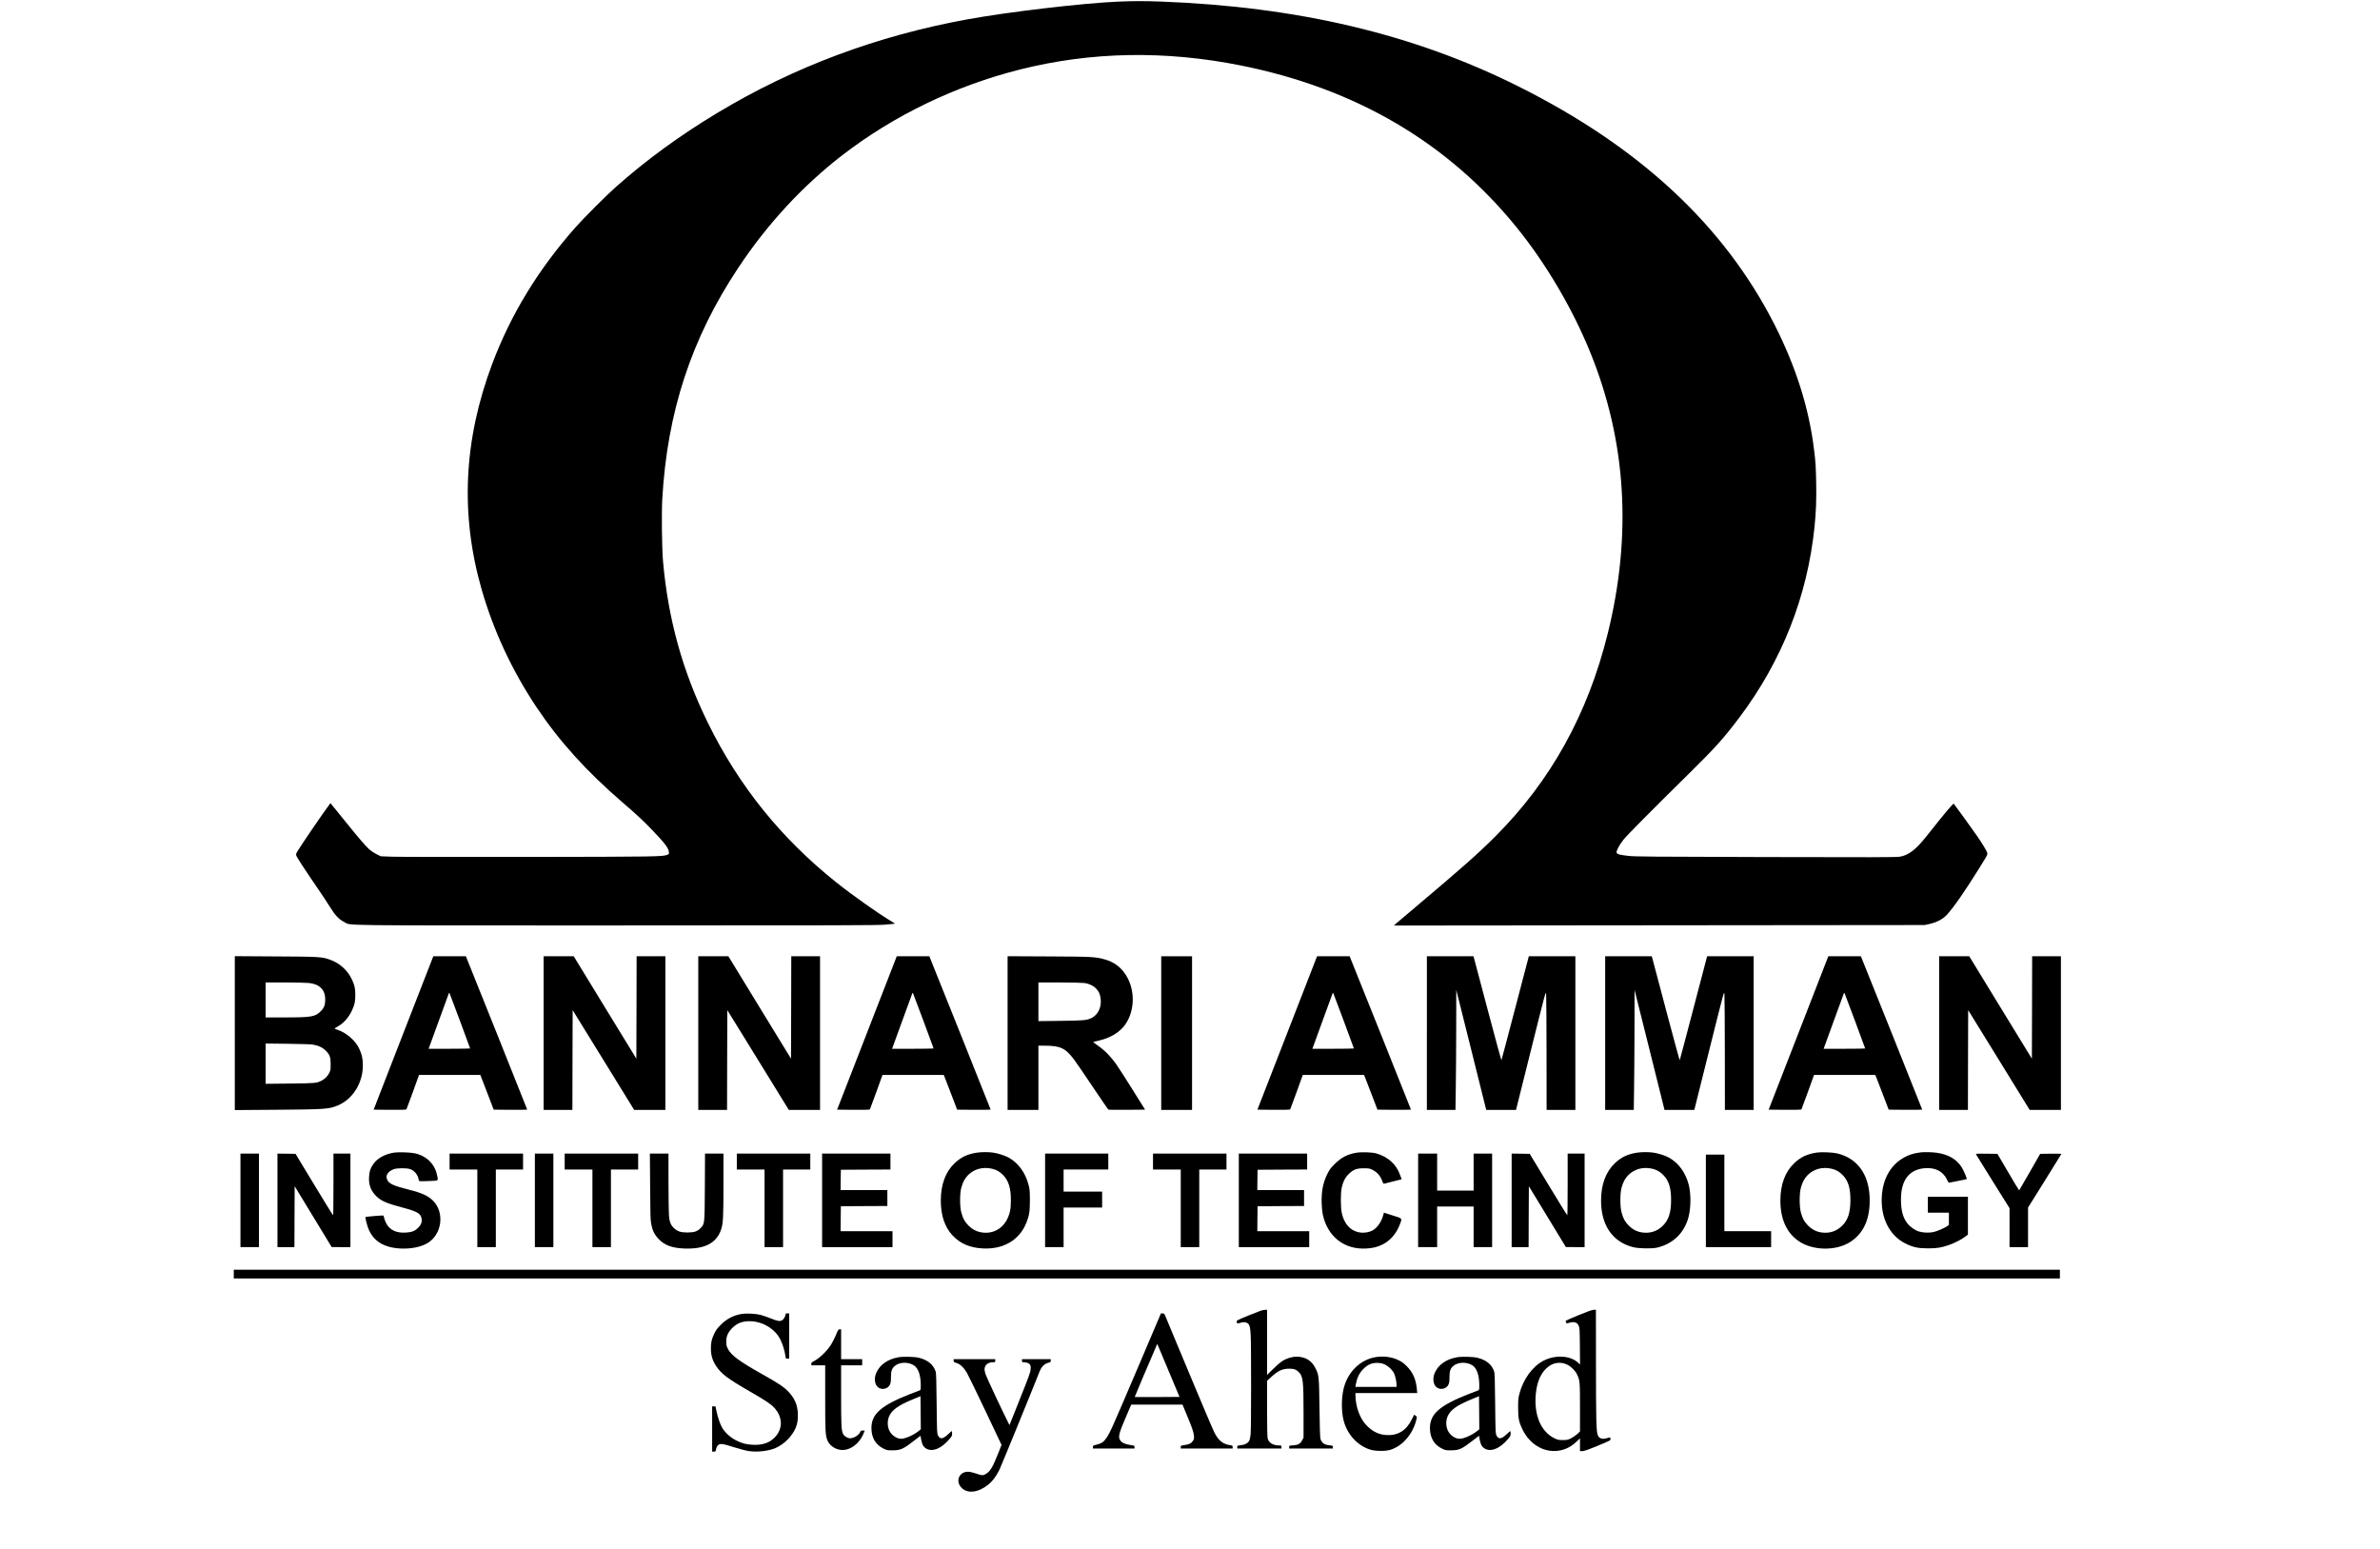 <?xml version="1.0" standalone="no"?>
<!DOCTYPE svg PUBLIC "-//W3C//DTD SVG 20010904//EN"
 "http://www.w3.org/TR/2001/REC-SVG-20010904/DTD/svg10.dtd">
<svg version="1.0" xmlns="http://www.w3.org/2000/svg"
 width="4632pt" height="3014pt" viewBox="0 0 4632 3014"
 preserveAspectRatio="xMidYMid meet">

<g transform="translate(0,3014) scale(0.1,-0.1)"
fill="#000000" stroke="none">
<path d="M21770 30109 c-696 -30 -2149 -201 -2939 -345 -1763 -321 -3381 -926
-4866 -1819 -734 -441 -1390 -920 -1985 -1449 -184 -163 -629 -609 -785 -786
-722 -818 -1252 -1688 -1613 -2645 -560 -1487 -628 -2936 -207 -4400 230 -801
592 -1576 1063 -2282 446 -668 974 -1252 1677 -1858 293 -252 397 -350 601
-562 226 -237 293 -326 301 -398 5 -44 5 -45 -30 -60 -87 -36 -191 -38 -2692
-42 -1347 -2 -2548 0 -2667 5 l-217 8 -83 41 c-46 23 -109 65 -140 92 -72 65
-240 261 -448 521 -91 113 -197 244 -237 292 l-72 88 -24 -33 c-127 -170 -524
-752 -612 -895 -34 -56 -37 -66 -28 -95 10 -32 204 -328 436 -665 69 -100 165
-246 214 -325 107 -173 179 -249 284 -301 146 -72 -326 -66 5274 -66 4370 0
5086 2 5249 15 104 8 191 16 193 18 2 3 -29 24 -68 47 -256 152 -762 510
-1074 759 -1078 861 -1899 1882 -2499 3106 -491 1001 -771 2009 -872 3140 -21
242 -30 937 -15 1205 95 1698 565 3131 1477 4505 567 855 1253 1597 2029 2196
1005 775 2203 1352 3463 1668 1384 347 2820 372 4297 76 2239 -450 4031 -1504
5370 -3160 569 -704 1085 -1581 1430 -2435 697 -1720 809 -3546 335 -5460
-388 -1567 -1108 -2866 -2185 -3945 -335 -335 -629 -596 -1569 -1389 -182
-153 -348 -294 -370 -313 l-38 -35 5163 5 5164 5 95 20 c143 32 262 94 340
179 135 148 335 435 612 878 187 301 181 290 174 328 -6 32 -97 182 -204 337
-76 110 -429 599 -447 618 -12 13 -157 -160 -536 -638 -206 -259 -344 -364
-519 -393 -60 -10 -592 -12 -2610 -6 -2240 6 -2551 8 -2669 23 -251 30 -259
37 -196 162 19 38 64 107 102 154 67 85 529 551 1269 1280 514 506 688 700
987 1098 830 1105 1323 2357 1462 3712 29 291 38 511 32 845 -6 323 -11 412
-43 665 -99 806 -355 1610 -769 2425 -982 1928 -2622 3454 -4984 4634 -2030
1016 -4290 1551 -6966 1651 -302 11 -540 11 -815 -1z"/>
<path d="M4570 10035 l0 -1498 818 6 c942 7 1013 12 1186 84 291 121 487 434
488 778 0 134 -19 219 -75 335 -75 155 -254 308 -422 360 -61 19 -62 26 -9 54
123 63 227 177 294 321 51 110 65 171 65 300 0 126 -13 189 -62 295 -82 181
-235 322 -423 391 -163 59 -208 62 -1072 66 l-788 5 0 -1497z m1445 975 c206
-23 315 -134 315 -319 0 -107 -22 -165 -88 -231 -108 -108 -178 -120 -704
-120 l-368 0 0 340 0 340 378 0 c207 0 418 -5 467 -10z m96 -1203 c100 -19
179 -60 235 -119 74 -79 89 -123 89 -258 0 -106 -2 -120 -28 -172 -31 -62 -84
-116 -149 -149 -94 -49 -124 -51 -620 -56 l-468 -5 0 392 0 392 433 -5 c320
-4 452 -9 508 -20z"/>
<path d="M7852 10038 l-580 -1493 316 -3 c208 -1 318 1 322 8 4 6 60 159 126
340 l119 330 597 0 596 0 46 -117 c25 -65 83 -217 130 -338 l84 -220 326 -3
c179 -1 326 1 326 5 0 4 -268 677 -596 1495 l-597 1488 -317 0 -317 0 -581
-1492z m1102 230 c108 -289 196 -529 196 -532 0 -3 -182 -6 -404 -6 l-404 0
194 533 c107 292 197 539 200 547 5 13 6 13 14 0 4 -8 96 -252 204 -542z"/>
<path d="M10580 10035 l0 -1495 280 0 280 0 2 971 3 971 599 -971 598 -971
304 0 304 0 0 1495 0 1495 -280 0 -280 0 -2 -997 -3 -996 -610 996 -609 997
-293 0 -293 0 0 -1495z"/>
<path d="M13590 10035 l0 -1495 280 0 280 0 2 971 3 971 599 -971 598 -971
304 0 304 0 0 1495 0 1495 -280 0 -280 0 -2 -997 -3 -996 -610 996 -609 997
-293 0 -293 0 0 -1495z"/>
<path d="M16873 10038 l-581 -1493 316 -3 c208 -1 318 1 322 8 4 6 60 159 126
340 l119 330 597 0 596 0 46 -117 c25 -65 83 -217 130 -338 l84 -220 326 -3
c179 -1 326 1 326 5 0 4 -268 677 -596 1495 l-597 1488 -317 0 -317 0 -580
-1492z m1101 230 c108 -289 196 -529 196 -532 0 -3 -182 -6 -404 -6 l-404 0
194 533 c107 292 197 539 200 547 5 13 6 13 14 0 4 -8 96 -252 204 -542z"/>
<path d="M19610 10036 l0 -1496 300 0 300 0 0 625 0 625 119 0 c308 0 409 -48
577 -274 42 -56 207 -296 366 -534 160 -239 295 -436 302 -438 6 -2 169 -3
362 -2 l350 3 -243 388 c-133 214 -279 441 -325 505 -105 147 -225 268 -352
354 -56 38 -93 69 -85 72 8 2 63 15 124 30 192 45 364 145 466 270 200 245
232 638 78 937 -100 192 -247 313 -451 369 -182 50 -239 53 -1090 57 l-798 4
0 -1495z m1494 974 c96 -14 176 -53 230 -110 53 -57 73 -101 86 -187 24 -172
-49 -326 -185 -389 -87 -40 -159 -46 -602 -51 l-423 -5 0 376 0 376 413 0
c226 0 443 -5 481 -10z"/>
<path d="M22600 10035 l0 -1495 300 0 300 0 0 1495 0 1495 -300 0 -300 0 0
-1495z"/>
<path d="M25053 10038 l-581 -1493 316 -3 c208 -1 318 1 322 8 4 6 60 159 126
340 l119 330 597 0 596 0 46 -117 c25 -65 83 -217 130 -338 l84 -220 326 -3
c179 -1 326 1 326 5 0 4 -268 677 -596 1495 l-597 1488 -317 0 -317 0 -580
-1492z m1101 230 c108 -289 196 -529 196 -532 0 -3 -182 -6 -404 -6 l-404 0
194 533 c107 292 197 539 200 547 5 13 6 13 14 0 4 -8 96 -252 204 -542z"/>
<path d="M27770 10035 l0 -1495 278 0 279 0 6 437 c4 240 7 765 8 1167 l1 731
292 -1167 291 -1168 290 0 290 0 290 1161 c288 1152 290 1161 296 1093 4 -38
7 -561 8 -1161 l1 -1093 280 0 280 0 0 1495 0 1495 -453 0 -453 0 -264 -1007
c-145 -555 -266 -1011 -269 -1015 -3 -4 -116 408 -250 915 -134 507 -256 964
-269 1015 l-25 92 -453 0 -454 0 0 -1495z"/>
<path d="M31240 10035 l0 -1495 278 0 279 0 6 437 c4 240 7 765 8 1167 l1 731
292 -1167 291 -1168 290 0 290 0 290 1161 c288 1152 290 1161 296 1093 4 -38
7 -561 8 -1161 l1 -1093 280 0 280 0 0 1495 0 1495 -453 0 -453 0 -264 -1007
c-145 -555 -266 -1011 -269 -1015 -3 -4 -116 408 -250 915 -134 507 -256 964
-269 1015 l-25 92 -453 0 -454 0 0 -1495z"/>
<path d="M35003 10038 l-581 -1493 316 -3 c208 -1 318 1 322 8 4 6 60 159 126
340 l119 330 597 0 596 0 46 -117 c25 -65 83 -217 130 -338 l84 -220 326 -3
c179 -1 326 1 326 5 0 4 -268 677 -596 1495 l-597 1488 -317 0 -317 0 -580
-1492z m1101 230 c108 -289 196 -529 196 -532 0 -3 -182 -6 -404 -6 l-404 0
194 533 c107 292 197 539 200 547 5 13 6 13 14 0 4 -8 96 -252 204 -542z"/>
<path d="M37740 10035 l0 -1495 280 0 280 0 2 971 3 971 599 -971 598 -971
304 0 304 0 0 1495 0 1495 -280 0 -280 0 -2 -997 -3 -996 -610 996 -609 997
-293 0 -293 0 0 -1495z"/>
<path d="M7675 7710 c-172 -26 -316 -102 -397 -207 -65 -86 -90 -157 -96 -271
-8 -159 40 -277 155 -384 90 -83 203 -131 493 -207 290 -77 360 -117 375 -217
11 -67 -10 -123 -69 -180 -63 -61 -118 -83 -233 -91 -191 -14 -326 52 -392
191 -16 33 -33 78 -36 99 -4 20 -11 39 -15 42 -8 5 -341 -23 -347 -29 -9 -8
31 -168 59 -234 100 -240 302 -363 624 -379 203 -10 393 28 523 104 284 169
339 598 107 828 -96 95 -217 150 -480 216 -293 74 -382 116 -411 193 -15 39
-16 53 -6 86 14 48 67 93 136 117 62 22 238 24 307 4 85 -24 156 -104 173
-194 4 -21 11 -40 16 -43 5 -3 88 -2 184 2 201 8 186 -4 160 119 -45 214 -206
371 -430 420 -85 19 -318 27 -400 15z"/>
<path d="M19018 7709 c-185 -27 -311 -86 -437 -204 -178 -168 -271 -416 -271
-730 0 -286 76 -513 227 -676 151 -162 340 -243 598 -255 399 -19 709 166 843
506 54 137 67 223 66 440 -1 177 -3 204 -27 295 -63 236 -194 417 -382 525
-69 40 -214 86 -308 99 -89 13 -225 12 -309 0z m291 -314 c88 -21 151 -58 217
-126 104 -109 148 -254 148 -484 0 -98 -5 -164 -18 -220 -67 -298 -302 -462
-578 -404 -89 19 -158 58 -229 128 -74 74 -108 137 -140 256 -31 114 -31 364
-1 477 30 112 69 185 132 249 119 120 291 166 469 124z"/>
<path d="M26389 7705 c-176 -33 -285 -91 -415 -220 -79 -79 -98 -104 -143
-195 -85 -173 -117 -347 -108 -580 3 -74 12 -166 21 -205 94 -434 421 -688
850 -662 130 8 212 28 311 77 147 71 269 210 335 381 52 136 62 123 -135 185
-93 29 -171 54 -171 54 -1 0 -7 -21 -13 -46 -30 -120 -107 -236 -192 -290 -82
-51 -204 -67 -307 -40 -158 42 -265 172 -308 371 -24 109 -24 390 -1 493 27
120 71 204 143 271 88 83 148 105 284 105 93 1 111 -2 161 -25 100 -47 168
-124 205 -233 12 -35 20 -45 33 -42 9 3 72 19 141 36 69 17 142 35 162 41 l38
10 -30 79 c-41 113 -90 189 -171 263 -77 73 -193 135 -299 162 -91 23 -295 28
-391 10z"/>
<path d="M31868 7709 c-185 -27 -311 -86 -437 -204 -178 -168 -271 -416 -271
-730 0 -482 225 -807 628 -907 105 -26 358 -31 457 -9 314 70 540 290 619 602
46 186 47 447 2 624 -60 233 -193 417 -381 525 -69 40 -214 86 -308 99 -89 13
-225 12 -309 0z m291 -314 c88 -21 151 -58 217 -126 106 -112 149 -255 147
-494 -1 -233 -48 -376 -158 -486 -92 -92 -203 -139 -327 -139 -137 0 -243 44
-339 139 -74 74 -108 137 -140 256 -31 114 -31 364 -1 477 30 112 69 185 132
249 119 120 291 166 469 124z"/>
<path d="M35358 7710 c-190 -30 -312 -87 -437 -205 -178 -168 -271 -416 -271
-730 0 -352 118 -619 346 -781 273 -195 733 -205 1015 -23 266 172 392 462
376 869 -17 457 -246 764 -638 855 -86 20 -307 28 -391 15z m291 -315 c88 -21
151 -58 217 -126 106 -112 149 -255 147 -494 -1 -233 -48 -376 -158 -486 -92
-92 -203 -139 -327 -139 -137 0 -243 44 -339 139 -74 74 -108 137 -140 256
-31 114 -31 364 -1 477 30 112 69 185 132 249 119 120 291 166 469 124z"/>
<path d="M37375 7713 c-141 -17 -258 -58 -366 -128 -231 -149 -367 -407 -385
-731 -24 -414 150 -760 459 -913 149 -74 245 -95 437 -95 167 -1 259 13 400
61 107 36 245 105 318 160 l62 46 0 369 0 368 -390 0 -390 0 0 -155 0 -155
205 0 205 0 0 -119 0 -120 -29 -20 c-56 -40 -195 -100 -268 -117 -88 -19 -207
-15 -290 11 -76 23 -171 91 -225 162 -84 111 -120 247 -121 453 -2 386 161
597 478 617 197 12 343 -66 417 -222 25 -55 33 -64 51 -60 12 3 91 19 176 35
84 16 155 31 157 33 10 10 -60 175 -100 236 -103 155 -255 243 -476 276 -87
14 -250 18 -325 8z"/>
<path d="M4680 6780 l0 -910 180 0 180 0 0 910 0 910 -180 0 -180 0 0 -910z"/>
<path d="M5400 6780 l0 -910 165 0 165 0 2 593 3 592 360 -592 360 -592 183
-1 182 0 0 910 0 910 -165 0 -165 0 0 -600 c0 -330 -3 -600 -7 -600 -5 0 -171
269 -370 598 l-361 597 -176 3 -176 2 0 -910z"/>
<path d="M8750 7535 l0 -155 270 0 270 0 0 -755 0 -755 180 0 180 0 0 755 0
755 265 0 265 0 0 155 0 155 -715 0 -715 0 0 -155z"/>
<path d="M10410 6780 l0 -910 180 0 180 0 0 910 0 910 -180 0 -180 0 0 -910z"/>
<path d="M10990 7535 l0 -155 270 0 270 0 0 -755 0 -755 180 0 180 0 0 755 0
755 265 0 265 0 0 155 0 155 -715 0 -715 0 0 -155z"/>
<path d="M12653 7053 c3 -544 6 -652 21 -732 22 -124 62 -206 142 -291 117
-123 256 -176 494 -187 400 -17 635 102 724 369 40 118 46 238 46 879 l0 599
-179 0 -180 0 -3 -647 c-5 -730 -3 -716 -79 -798 -63 -68 -123 -89 -254 -90
-135 0 -194 18 -263 80 -67 60 -92 122 -103 250 -4 55 -8 349 -9 653 l0 552
-181 0 -181 0 5 -637z"/>
<path d="M14340 7535 l0 -155 270 0 270 0 0 -755 0 -755 180 0 180 0 0 755 0
755 265 0 265 0 0 155 0 155 -715 0 -715 0 0 -155z"/>
<path d="M16000 6780 l0 -910 685 0 685 0 0 155 0 155 -505 0 -505 0 2 243 3
242 453 3 452 2 0 155 0 155 -455 0 -455 0 2 198 3 197 483 3 482 2 0 155 0
155 -665 0 -665 0 0 -910z"/>
<path d="M20340 6780 l0 -910 180 0 180 0 0 385 0 385 375 0 375 0 0 155 0
155 -375 0 -375 0 0 215 0 215 435 0 435 0 0 155 0 155 -615 0 -615 0 0 -910z"/>
<path d="M22440 7535 l0 -155 270 0 270 0 0 -755 0 -755 180 0 180 0 0 755 0
755 265 0 265 0 0 155 0 155 -715 0 -715 0 0 -155z"/>
<path d="M24110 6780 l0 -910 685 0 685 0 0 155 0 155 -505 0 -505 0 2 243 3
242 453 3 452 2 0 155 0 155 -455 0 -455 0 2 198 3 197 483 3 482 2 0 155 0
155 -665 0 -665 0 0 -910z"/>
<path d="M27600 6780 l0 -910 185 0 185 0 0 395 0 395 355 0 355 0 0 -395 0
-395 180 0 180 0 0 910 0 910 -180 0 -180 0 0 -360 0 -360 -355 0 -355 0 0
360 0 360 -185 0 -185 0 0 -910z"/>
<path d="M29420 6780 l0 -910 165 0 165 0 2 592 3 593 360 -592 360 -592 183
-1 182 0 0 910 0 910 -165 0 -165 0 0 -600 c0 -330 -3 -600 -7 -600 -5 0 -171
269 -370 598 l-361 597 -176 3 -176 2 0 -910z"/>
<path d="M38459 7673 c5 -10 154 -249 330 -532 l321 -513 0 -379 0 -379 180 0
180 0 0 385 0 385 325 520 c179 286 325 522 325 525 0 3 -93 4 -207 3 l-207
-3 -202 -354 c-112 -194 -205 -355 -207 -357 -2 -2 -98 157 -213 353 l-210
358 -212 3 c-201 2 -212 1 -203 -15z"/>
<path d="M33200 6770 l0 -900 635 0 635 0 0 155 0 155 -455 0 -455 0 0 745 0
745 -180 0 -180 0 0 -900z"/>
<path d="M4550 5345 l0 -85 17770 0 17770 0 0 85 0 85 -17770 0 -17770 0 0
-85z"/>
<path d="M24315 4546 c-234 -96 -250 -104 -247 -127 4 -36 13 -40 66 -24 63
19 99 19 137 -1 47 -24 61 -70 70 -234 11 -199 11 -1813 -1 -1928 -5 -55 -16
-108 -27 -130 -24 -47 -87 -80 -171 -88 -60 -7 -62 -8 -62 -35 l0 -29 430 0
430 0 0 30 c0 28 -2 30 -40 30 -125 0 -210 52 -229 141 -7 32 -11 242 -11 584
l0 533 71 66 c138 128 226 170 359 170 94 1 141 -17 192 -71 78 -82 88 -173
88 -791 l0 -480 -28 -52 c-35 -68 -78 -91 -178 -98 -74 -5 -74 -5 -74 -33 l0
-29 425 0 425 0 0 29 c0 27 -2 28 -65 34 -101 10 -151 45 -176 126 -8 24 -14
220 -19 596 -8 623 -10 639 -76 774 -62 125 -151 196 -282 221 -121 24 -260
-8 -380 -87 -31 -21 -108 -88 -169 -149 l-113 -111 0 633 0 634 -47 -1 c-37 0
-107 -25 -298 -103z"/>
<path d="M30730 4549 c-135 -56 -249 -105 -254 -110 -6 -5 -5 -18 2 -33 11
-24 12 -24 58 -10 100 30 160 11 190 -58 17 -39 19 -79 22 -397 l3 -355 -42
38 c-152 138 -442 153 -670 35 -211 -110 -391 -355 -466 -636 -24 -89 -27
-115 -27 -278 0 -211 15 -281 88 -430 150 -303 444 -463 738 -400 119 25 216
79 321 179 l57 55 0 -125 0 -124 48 0 c36 1 103 24 297 104 245 101 250 104
248 131 -1 15 -4 29 -6 31 -1 2 -25 -3 -52 -11 -101 -31 -161 -13 -190 57 -28
66 -34 322 -34 1441 l-1 997 -42 0 c-31 -1 -114 -30 -288 -101z m-227 -967
c77 -38 158 -120 192 -194 53 -117 55 -136 55 -639 l0 -467 -57 -53 c-32 -29
-87 -66 -123 -83 -58 -28 -75 -31 -155 -31 -80 0 -97 4 -155 31 -271 129 -408
452 -370 867 24 256 112 439 260 542 107 74 237 84 353 27z"/>
<path d="M14445 4571 c-167 -27 -298 -93 -415 -211 -69 -68 -94 -102 -127
-170 -54 -112 -68 -174 -67 -300 1 -127 30 -225 98 -329 100 -155 224 -249
663 -502 296 -170 409 -245 472 -315 169 -185 171 -416 4 -583 -104 -103 -238
-147 -423 -138 -130 7 -200 25 -316 82 -111 54 -221 152 -277 246 -42 72 -87
202 -114 332 l-18 87 -32 0 -33 0 0 -440 0 -440 34 0 c31 0 34 3 40 38 9 60
40 100 81 108 42 8 76 0 305 -71 97 -30 215 -60 265 -66 169 -22 377 4 511 62
167 74 323 230 391 394 33 79 46 164 41 277 -8 175 -65 303 -193 434 -86 88
-198 161 -515 339 -436 245 -594 363 -656 490 -25 51 -29 72 -29 140 1 101 31
171 110 254 100 105 217 147 380 138 239 -14 466 -158 564 -358 45 -92 85
-223 96 -312 7 -57 7 -57 41 -57 l34 0 0 440 0 440 -35 0 c-27 0 -35 -4 -35
-17 -1 -38 -39 -102 -71 -118 -44 -23 -81 -17 -222 39 -65 26 -153 56 -195 67
-86 23 -275 33 -357 20z"/>
<path d="M22136 3503 c-502 -1178 -533 -1247 -606 -1352 -56 -79 -89 -100
-194 -127 -62 -15 -66 -18 -66 -45 l0 -29 405 0 405 0 0 28 c0 28 -1 29 -82
41 -100 14 -165 44 -196 91 -45 66 -27 137 126 490 l88 205 499 0 499 0 83
-200 c108 -258 134 -337 140 -410 4 -51 1 -65 -19 -94 -32 -49 -72 -69 -161
-83 -75 -11 -77 -12 -77 -40 l0 -28 505 0 505 0 0 29 c0 27 -3 29 -47 36 -144
21 -228 89 -310 250 -28 55 -250 577 -493 1160 -243 583 -451 1081 -462 1108
-18 42 -24 47 -52 47 l-32 0 -458 -1077z m614 -57 l206 -491 -435 -3 c-239 -1
-436 -1 -437 1 -3 2 260 621 423 997 l15 35 12 -24 c6 -14 103 -246 216 -515z"/>
<path d="M16267 4155 c-27 -63 -70 -148 -96 -188 -86 -131 -230 -267 -338
-320 -35 -17 -43 -26 -43 -49 l0 -28 135 0 135 0 0 -624 c0 -644 4 -734 41
-831 38 -101 150 -182 268 -192 174 -16 360 121 440 325 l21 52 -39 0 c-31 0
-41 -4 -46 -20 -20 -62 -123 -130 -199 -130 -51 0 -109 34 -135 80 -36 64 -41
153 -41 758 l0 582 205 0 205 0 0 60 0 60 -205 0 -205 0 0 290 0 290 -28 0
c-26 0 -31 -8 -75 -115z"/>
<path d="M17479 3725 c-203 -38 -349 -140 -421 -293 -57 -120 -34 -258 52
-304 75 -39 173 -10 209 64 17 37 21 62 21 148 0 120 18 170 78 220 95 78 271
79 378 2 79 -58 124 -193 124 -378 0 -81 -2 -95 -17 -101 -10 -3 -92 -35 -183
-70 -570 -223 -760 -389 -760 -663 0 -191 81 -327 240 -404 60 -29 72 -31 170
-31 160 1 208 23 435 199 l110 85 8 -47 c16 -97 37 -150 71 -180 121 -106 314
-40 487 165 44 51 49 62 49 105 0 26 -3 48 -6 48 -4 0 -37 -29 -75 -65 -99
-93 -155 -99 -194 -20 -19 38 -20 68 -26 620 -4 419 -9 591 -18 620 -43 136
-153 229 -325 271 -90 22 -314 27 -407 9z m414 -1423 c-106 -88 -270 -162
-357 -162 -76 1 -161 53 -211 130 -56 88 -63 212 -19 311 55 123 183 213 469
330 l140 58 3 -322 3 -322 -28 -23z"/>
<path d="M26772 3729 c-299 -50 -542 -288 -621 -609 -46 -190 -47 -447 -1
-625 71 -273 270 -489 520 -567 98 -30 292 -32 385 -4 245 74 451 317 514 604
8 39 7 43 -19 62 l-27 19 -47 -94 c-107 -217 -275 -318 -501 -302 -150 11
-274 74 -390 199 -123 133 -203 358 -205 576 l0 42 601 0 601 0 -7 78 c-18
190 -77 324 -195 443 -58 59 -94 85 -160 118 -131 64 -293 86 -448 60z m181
-144 c66 -31 133 -93 171 -157 27 -47 56 -169 56 -239 l0 -39 -400 0 -401 0 6
38 c22 128 65 222 138 300 93 97 179 134 298 128 55 -3 91 -11 132 -31z"/>
<path d="M28349 3725 c-203 -38 -349 -140 -421 -293 -57 -120 -34 -258 52
-304 75 -39 173 -10 209 64 17 37 21 62 21 148 0 120 18 170 78 220 95 78 271
79 378 2 79 -58 124 -193 124 -378 0 -81 -2 -95 -17 -101 -10 -3 -92 -35 -183
-70 -570 -223 -760 -389 -760 -663 0 -187 78 -323 228 -398 74 -36 79 -37 181
-37 161 1 209 23 436 199 l110 85 8 -47 c16 -97 37 -150 71 -180 121 -106 314
-40 487 165 44 51 49 62 49 105 0 26 -3 48 -6 48 -4 0 -37 -29 -75 -65 -99
-93 -155 -99 -194 -20 -19 38 -20 68 -26 620 -4 419 -9 591 -18 620 -43 136
-153 229 -325 271 -90 22 -314 27 -407 9z m414 -1423 c-106 -88 -270 -162
-357 -162 -76 1 -161 53 -211 130 -56 88 -63 212 -19 311 55 123 183 213 469
330 l140 58 3 -322 3 -322 -28 -23z"/>
<path d="M18560 3661 c0 -27 5 -31 58 -47 69 -21 138 -86 199 -188 22 -37 183
-368 358 -736 l317 -669 -62 -158 c-111 -278 -154 -351 -239 -405 -57 -35 -76
-35 -185 3 -49 17 -113 33 -142 36 -189 20 -283 -178 -149 -312 118 -119 327
-93 522 65 80 65 153 162 213 285 36 75 586 1419 782 1913 37 95 96 153 176
173 37 10 42 15 42 40 l0 29 -280 0 -280 0 0 -30 c0 -27 3 -30 33 -30 54 0
106 -20 123 -46 13 -19 16 -40 12 -93 -4 -59 -31 -132 -208 -576 l-203 -508
-20 39 c-97 188 -432 901 -448 956 -14 45 -20 84 -16 110 9 71 74 118 162 118
43 0 45 1 45 30 l0 30 -405 0 -405 0 0 -29z"/>
</g>
</svg>
